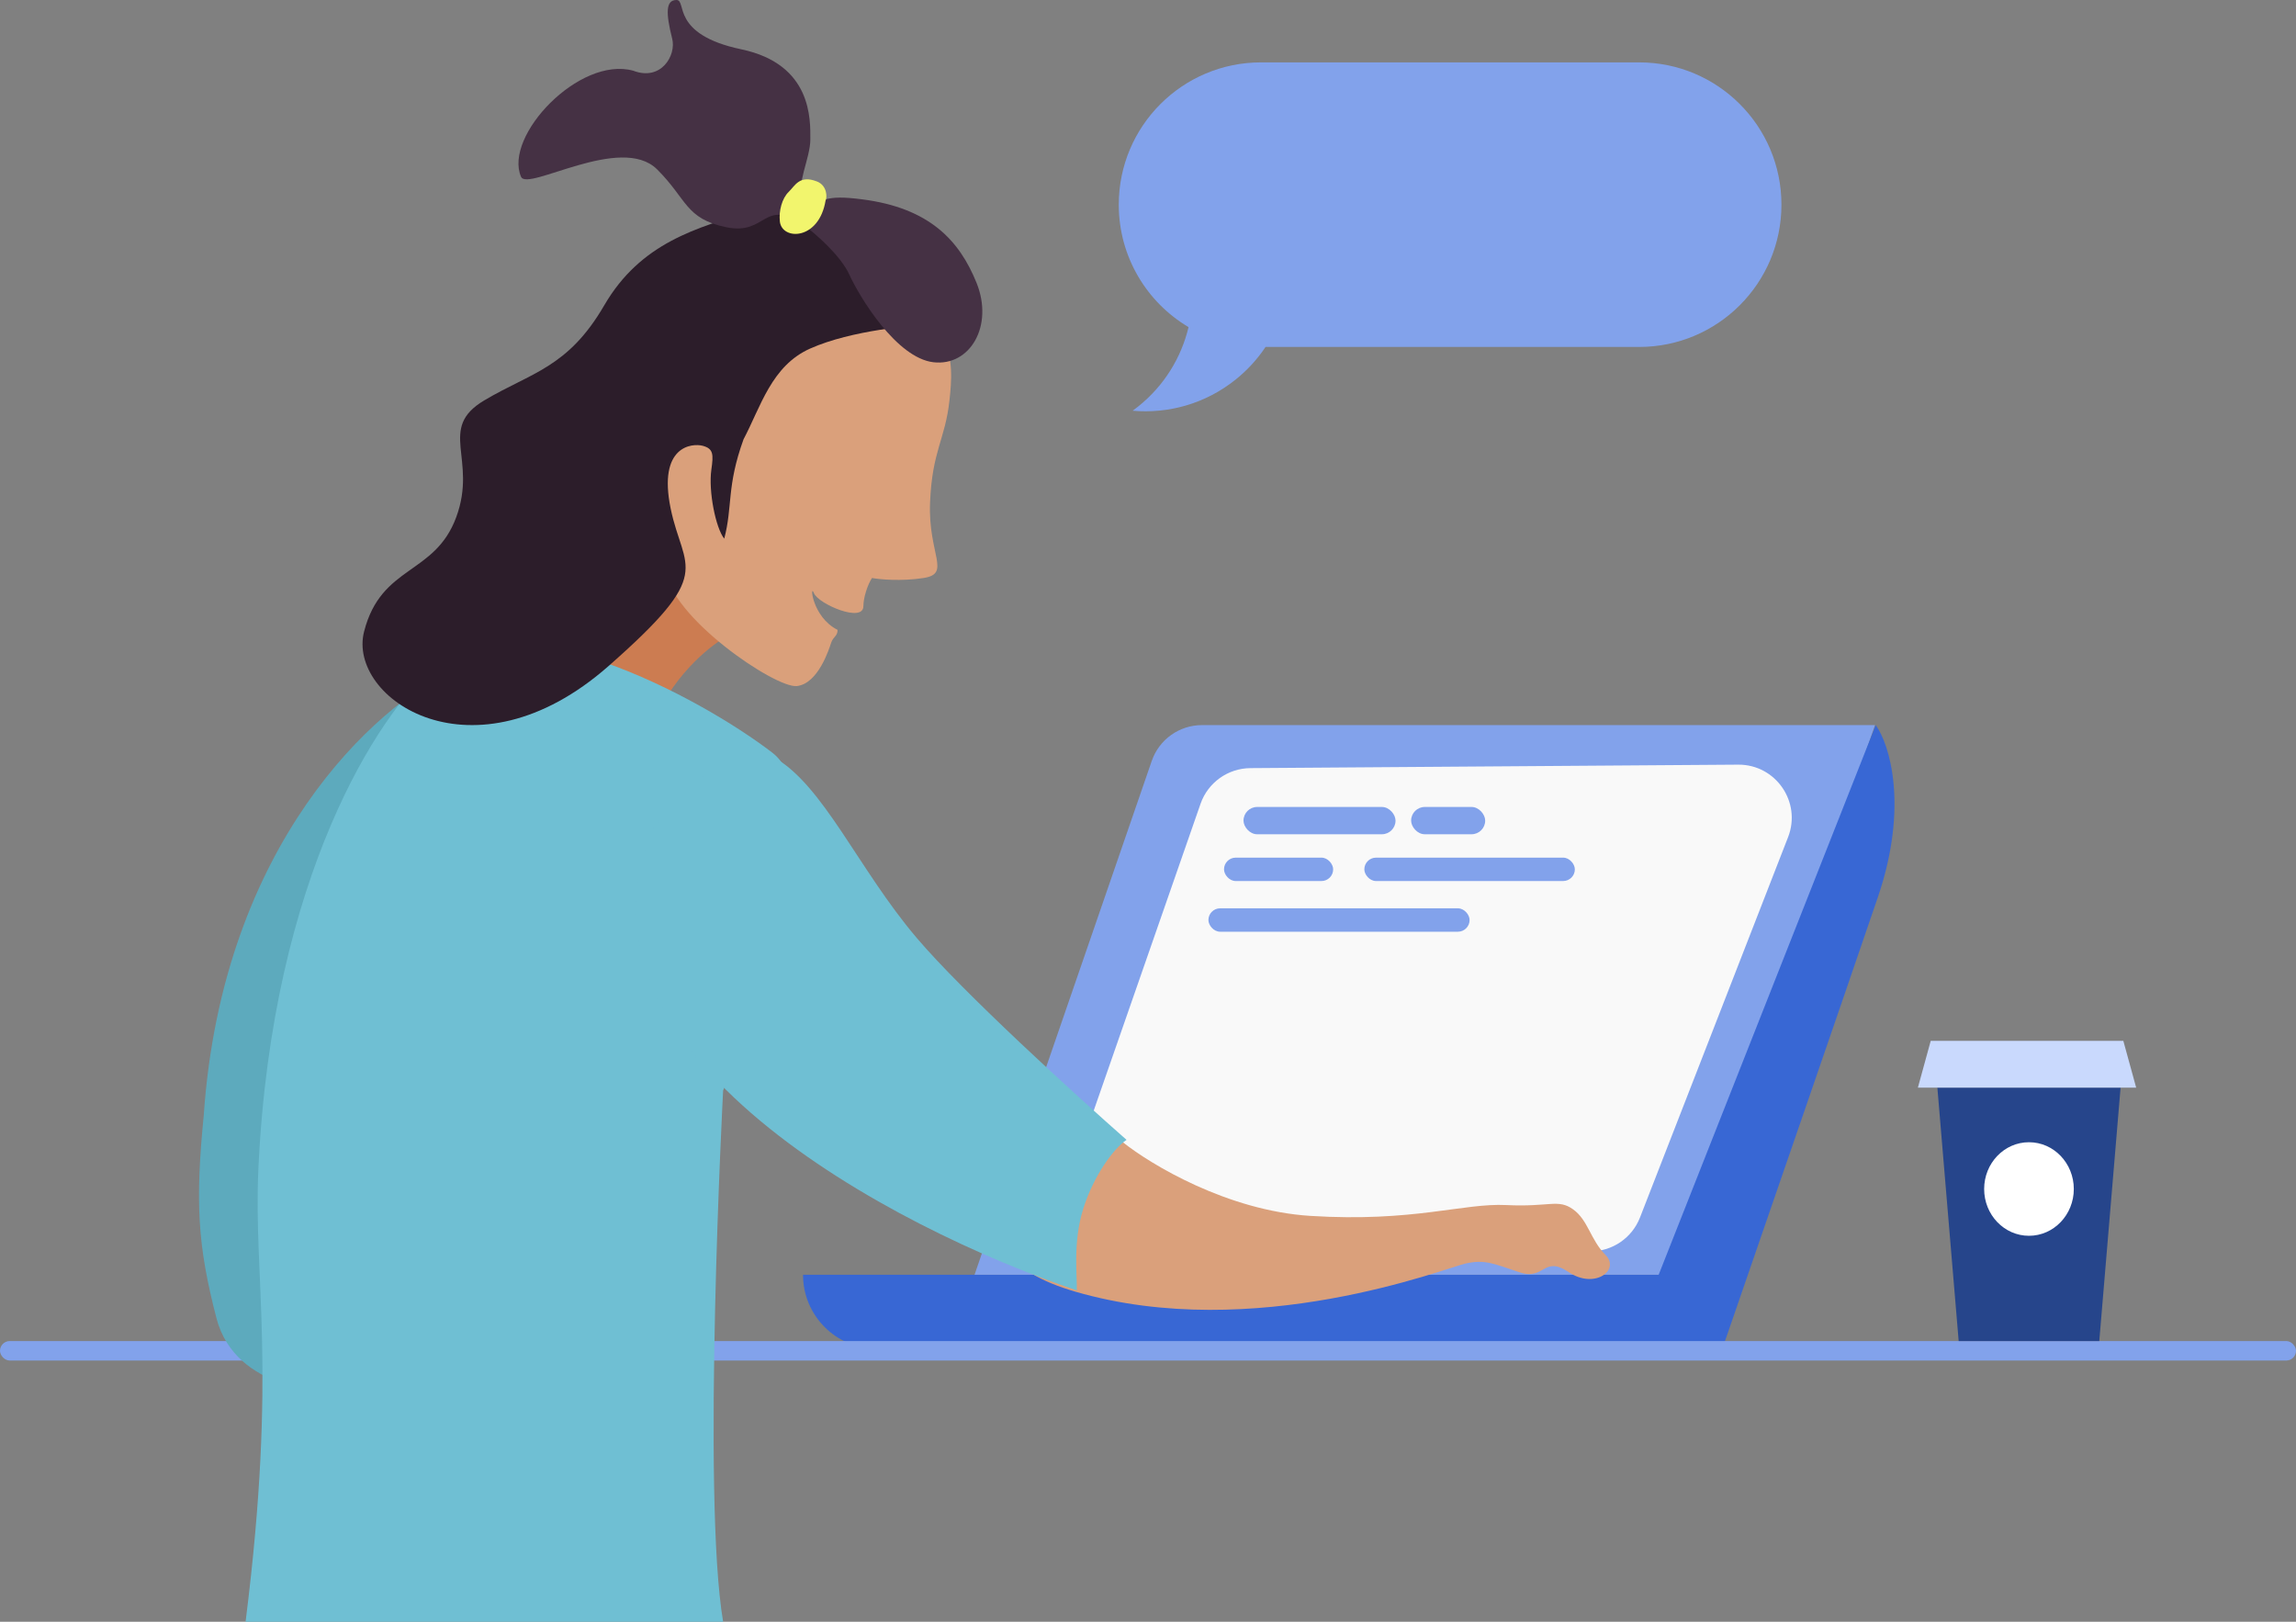 <svg width="589" height="416" viewBox="0 0 589 416" fill="none" xmlns="http://www.w3.org/2000/svg">
<rect x="0" y="0" width="589" height="416" fill="#808080" stroke="none"/>
<path d="M187 162.954L165.69 138C159.315 140.403 145.253 147.76 140.008 157.963C133.451 170.718 160.772 200.109 167.875 184.581C173.558 172.16 182.993 164.988 187 162.954Z" fill="#CC7C51"/>
<path d="M206 327H441V346H225C214.507 346 206 337.493 206 327Z" fill="#3867D4"/>
<path d="M295.461 195.192C297.358 189.691 302.536 186 308.355 186H481L432.368 327H250L295.461 195.192Z" fill="#82A2EB"/>
<path d="M307.976 206.191C309.873 200.744 314.992 197.079 320.76 197.037L445.899 196.144C455.536 196.075 462.203 205.751 458.707 214.731L420.713 312.309C418.673 317.549 413.627 321 408.004 321H287.192C277.806 321 271.224 311.74 274.311 302.876L307.976 206.191Z" fill="#F9F9F9"/>
<path d="M481.735 230.138C489.716 206.745 484.691 190.782 481.181 186L418 346H441.832C451.807 317.126 473.755 253.531 481.735 230.138Z" fill="#3867D4"/>
<rect y="344" width="589" height="5" rx="2.5" fill="#82A2EB"/>
<path d="M52.267 286.102C57.061 216.09 96.753 180.862 116 172L84.407 357C84.407 357 60.439 357 55.537 338.168C50.634 319.335 50.089 308.257 52.267 286.102Z" fill="#5DAABD"/>
<path d="M66.296 299.578C69.812 224.539 97.427 182.973 110.794 171.57C131.12 152.81 179.464 178.742 198.143 193.088C213.085 204.565 195.945 255.621 185.507 279.715C185.507 279.715 180.013 383.709 185.507 416L63 416C71.24 350.603 64.94 328.514 66.296 299.578Z" fill="#6FBFD3"/>
<path d="M219.281 72.868C198.093 67.989 172.932 84.88 163 93.935C167.966 93.935 179.553 94.933 186.174 98.925C192.796 102.917 185.255 110.568 180.657 113.894C178.817 111.492 173.925 108.128 169.069 113.894C164.214 119.66 168.886 128.863 171.828 132.744C171.093 133.114 169.842 136.292 170.725 146.05C171.828 158.247 198.865 176.542 204.383 175.988C209.901 175.434 212.718 166.387 213.211 164.9C213.763 163.236 214.866 163.236 214.866 161.573C208.245 158.247 207.693 149.376 208.797 152.148C209.901 154.92 221.488 159.91 221.488 155.475C221.488 153.257 222.591 149.931 223.695 148.267C225.718 148.637 231.199 149.154 236.937 148.267C244.11 147.159 238.041 142.169 238.593 128.863C239.144 115.557 242.455 112.785 243.559 102.806C244.662 92.826 245.766 78.966 219.281 72.868Z" fill="#DAA07B"/>
<path d="M235.832 70.04C240.232 77.131 241.148 83.336 238.582 83.336C234.916 83.336 218.468 84.647 207.786 89.43C197.887 93.862 195.138 104.388 190.738 112.698C186.339 124.885 187.989 129.871 185.789 138.181C183.589 135.411 181.704 125.993 182.489 120.453C183.039 116.575 183.039 115.098 180.29 114.359C177.54 113.621 168.741 114.359 172.041 130.425C175.34 146.491 183.809 146.491 156.093 170.867C121.448 201.337 89.002 179.177 93.402 162.003C97.801 144.829 111.549 147.599 117.048 132.641C122.548 117.683 112.099 109.927 124.197 102.726C136.296 95.524 145.645 94.416 154.993 78.35C164.342 62.284 178.64 58.406 193.488 53.974C208.336 49.542 230.333 61.176 235.832 70.04Z" fill="#2C1D2A"/>
<path d="M217.848 70.377C215.632 65.539 209.171 59.931 206.217 57.731C195.694 50.584 196.801 60.481 186.278 58.281C175.755 56.082 176.31 51.134 168.556 43.436C159.313 34.261 135.325 49.196 133.664 45.348C129.153 34.901 148.617 14.295 162.464 18.144C169.664 20.893 173.54 14.112 172.432 9.897C170.77 3.299 170.772 -6.07676e-05 173.54 0C176.309 6.0791e-05 171.878 8.797 190.155 12.646C208.432 16.495 207.879 30.79 207.879 35.739C207.879 40.687 204.002 47.835 206.217 50.034C207.989 51.793 210.648 51.5 211.756 51.134C213.971 50.584 216.186 50.495 221.171 51.134C238.34 53.333 246.094 61.58 250.525 72.577C254.956 83.573 248.864 94.02 239.448 92.92C230.033 91.821 220.617 76.425 217.848 70.377Z" fill="#453144"/>
<path d="M209.557 46.544C212.349 47.628 212.163 50.877 211.791 51.419C210.115 61.71 200.621 61.71 200.062 56.836C199.752 54.128 200.62 50.878 202.296 49.253C203.971 47.628 205.089 44.811 209.557 46.544Z" fill="#F2F56D"/>
<path d="M288.055 293.001L281.423 288C264.29 298.003 239.199 320.676 275.896 331.345C321.768 344.682 370.956 325.232 375.93 324.121C380.904 323.01 383.115 324.121 389.747 326.344C396.379 328.567 395.827 321.898 402.459 326.344C409.091 330.79 415.723 325.788 411.854 321.898C407.985 318.008 407.433 313.007 403.564 310.228C399.695 307.45 397.485 309.673 386.431 309.117C375.378 308.561 362.666 313.563 336.138 311.895C314.915 310.562 295.24 298.744 288.055 293.001Z" fill="#DAA07B"/>
<path d="M198.482 194.222C188.264 188.486 173.492 204.333 167.384 212.974C142.505 269.891 229.58 315.373 276.228 331C276.413 327.691 275.117 318.866 277.893 310.042C280.557 301.577 285.668 294.599 289 292.393C276.042 280.995 247.128 254.669 235.133 240.55C220.14 222.901 211.254 201.392 198.482 194.222Z" fill="#6FBFD3"/>
<path d="M497 279H544L538.535 344H502.465L497 279Z" fill="#26458B"/>
<path d="M495.294 267H544.706L548 279H492L495.294 267Z" fill="#C9D9FD"/>
<ellipse cx="520.5" cy="305" rx="11.5" ry="12" fill="white"/>
<rect x="319" y="207" width="39" height="7" rx="3.5" fill="#82A2EB"/>
<rect x="362" y="207" width="19" height="7" rx="3.5" fill="#82A2EB"/>
<rect x="314" y="220" width="28" height="6" rx="3" fill="#82A2EB"/>
<rect x="310" y="233" width="67" height="6" rx="3" fill="#82A2EB"/>
<rect x="350" y="220" width="54" height="6" rx="3" fill="#82A2EB"/>
<path fill-rule="evenodd" clip-rule="evenodd" d="M323.5 16C303.342 16 287 32.342 287 52.5C287 65.865 294.184 77.553 304.901 83.912C303.05 91.681 298.691 98.912 291.974 104.281C291.508 104.653 291.036 105.012 290.558 105.359C299.715 106.171 309.188 103.594 316.94 97.398C320.01 94.946 322.586 92.104 324.656 89H420.5C440.658 89 457 72.658 457 52.5C457 32.342 440.658 16 420.5 16H323.5Z" fill="#82A2EB"/>
</svg>
